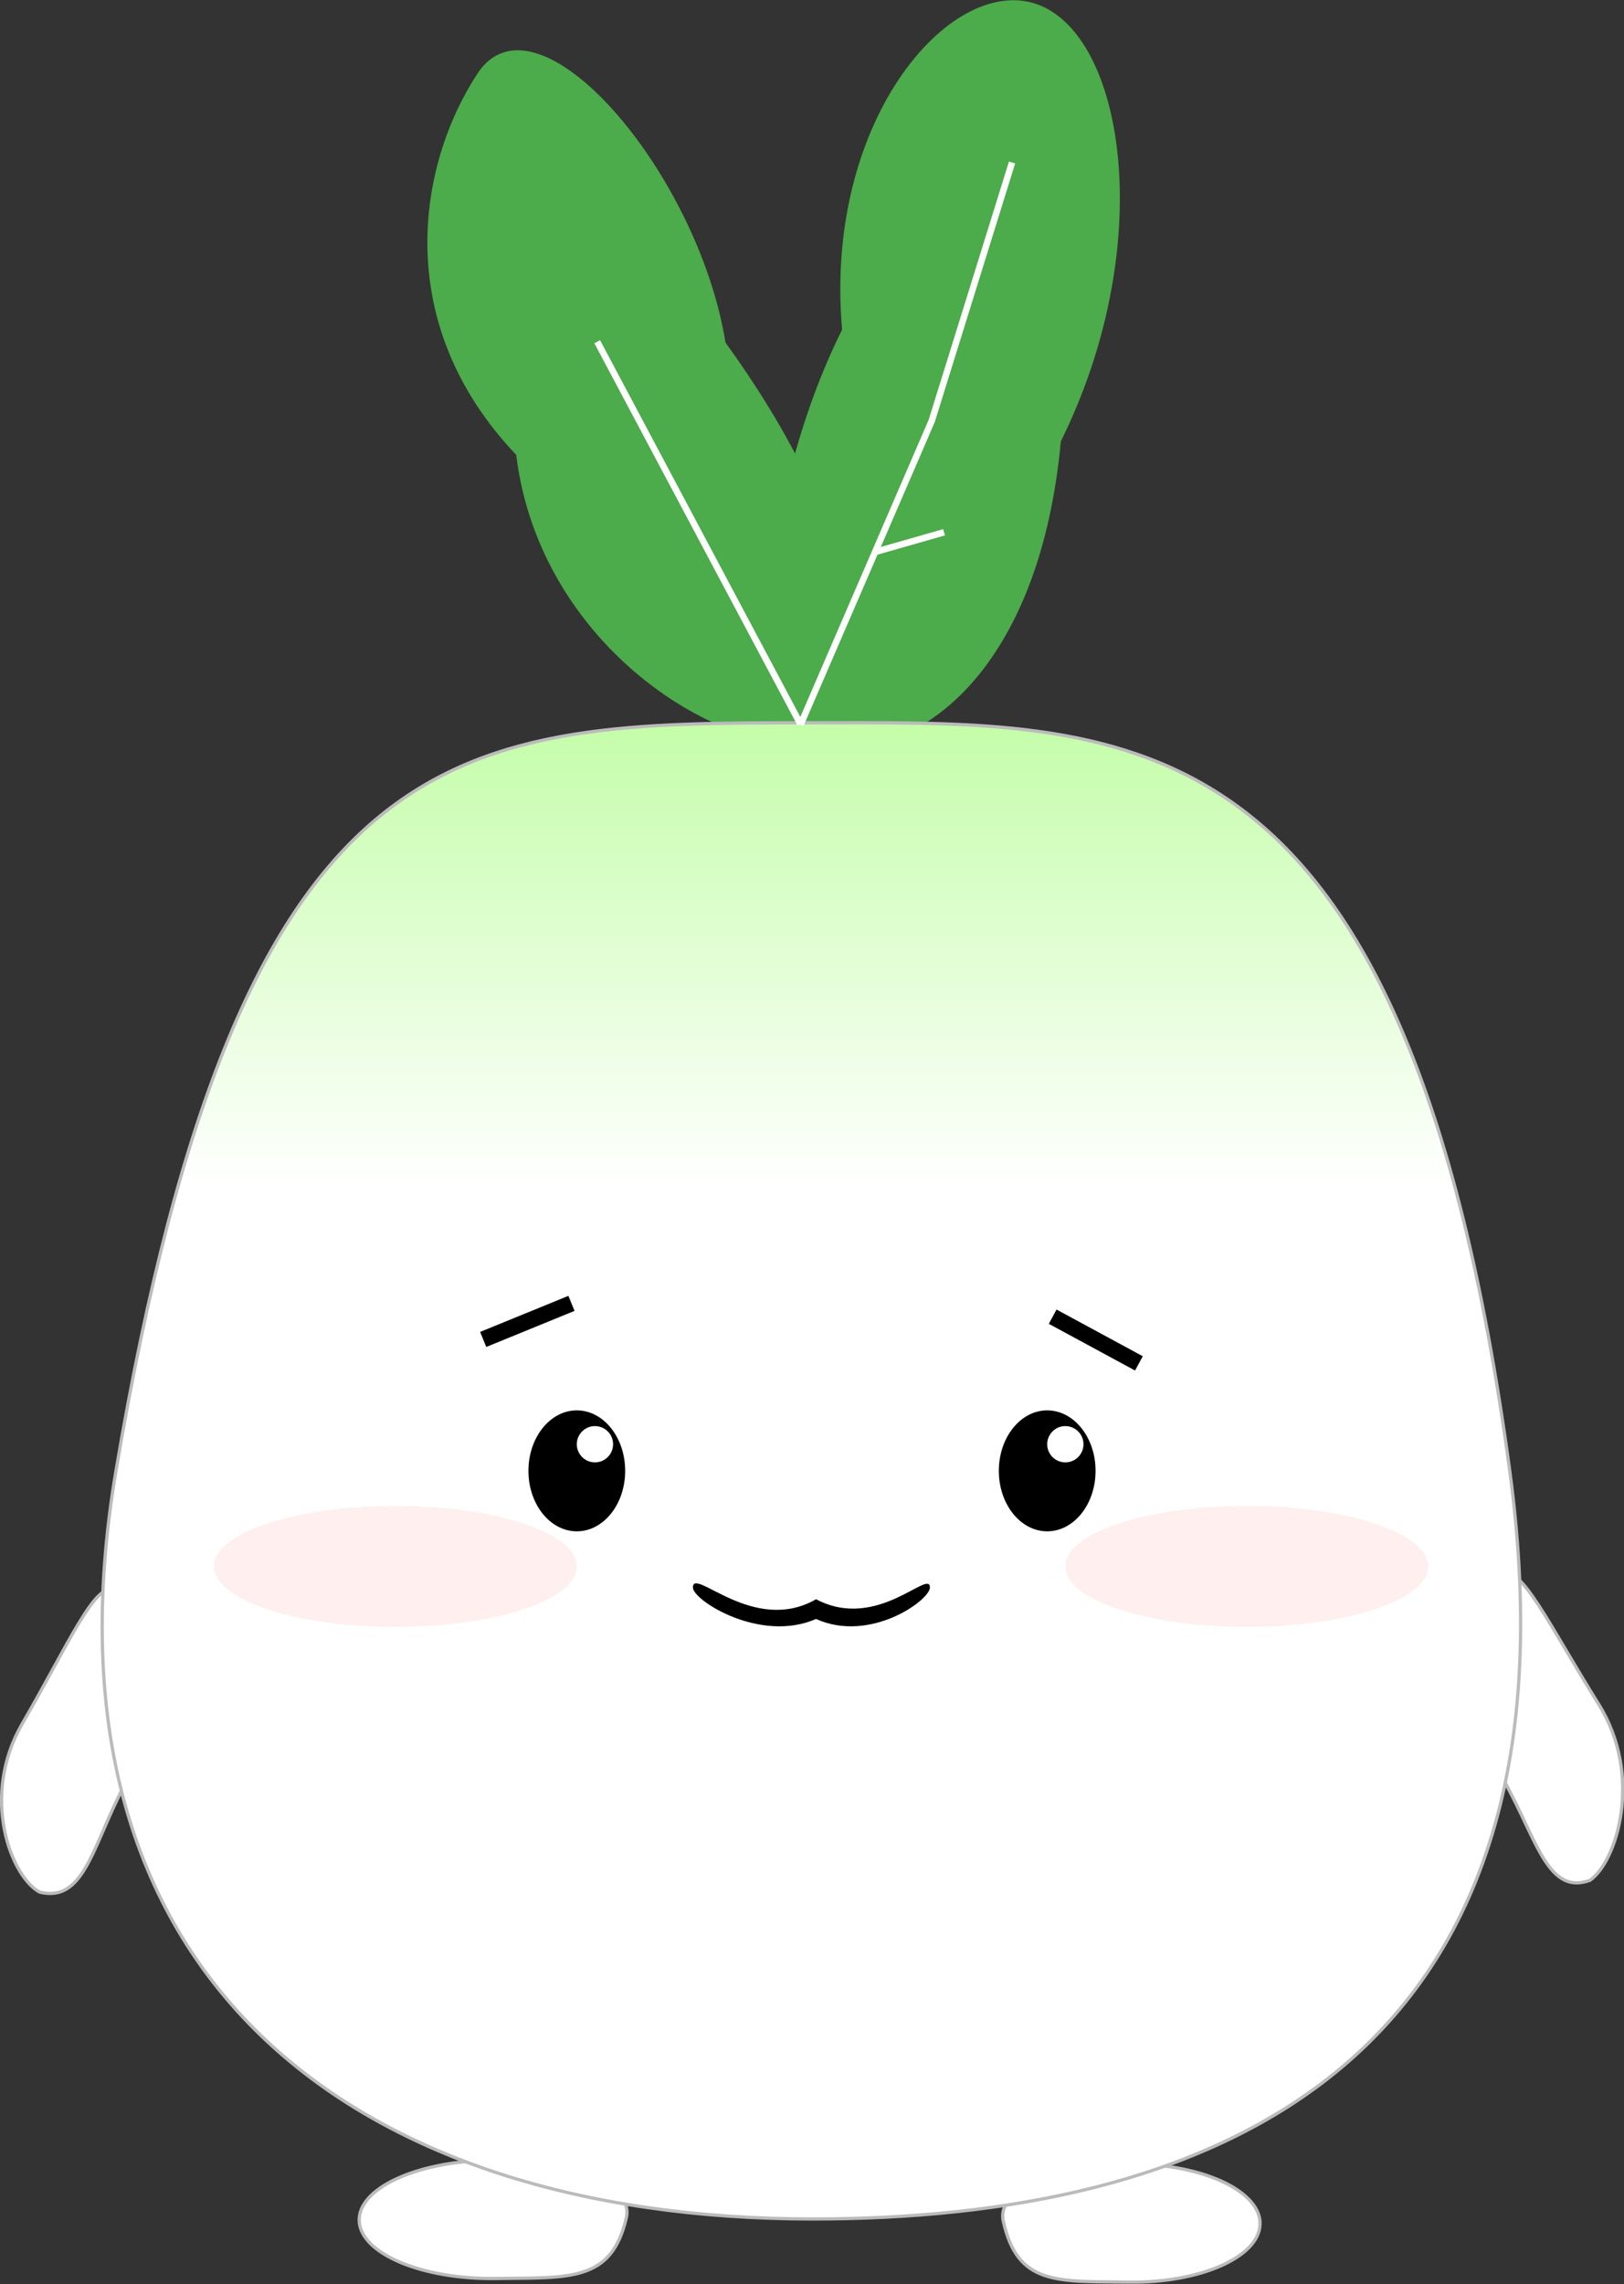 <svg width="500" height="703" viewBox="0 0 500 703" fill="none" xmlns="http://www.w3.org/2000/svg">
<rect x="0" y="0" width="500" height="703" fill="#333333" stroke="none"/>
<g clip-path="url(#clip0_42_272)">
<path d="M462.863 484.814C462.215 485.253 461.478 486.173 460.711 487.513C459.948 488.846 459.166 490.577 458.418 492.621C456.921 496.709 455.57 502.029 454.799 507.882C453.25 519.59 454.014 533.399 460.477 543.716C463.541 548.604 466.005 553.567 468.206 558.172C468.623 559.043 469.028 559.899 469.427 560.741C471.139 564.36 472.714 567.692 474.334 570.518C476.333 574.002 478.377 576.687 480.797 578.187C483.202 579.676 485.99 580.011 489.512 578.749C491.564 577.342 493.63 574.646 495.35 571.028C497.078 567.401 498.455 562.863 499.136 557.811C500.503 547.703 499.092 535.547 492.163 524.49C488.448 518.559 485.104 512.919 482.092 507.841L481.932 507.569C478.879 502.42 476.173 497.863 473.772 494.177C471.363 490.484 469.27 487.684 467.446 486.039C466.53 485.216 465.696 484.691 464.937 484.482C464.185 484.278 463.5 484.378 462.863 484.814Z" fill="white" stroke="#BBBBBB"/>
<path d="M158.931 140.007C166.159 199.175 222.715 233.631 252.957 228.754C271.118 201.063 261.011 157.508 223.362 105.424C214.854 52.761 165.162 -5.046 147.001 22.645C128.841 50.335 120.107 99.174 158.931 140.007Z" fill="#4CAB4A"/>
<path d="M326.616 135.841C320.408 202.509 287.075 230.356 259.268 230.356C225.984 230.356 233.687 152.716 259.268 101.465C253.512 35.839 294.055 -9.333 320.408 1.741C346.761 12.815 355.94 76.673 326.616 135.841Z" fill="#4CAB4A"/>
<path d="M34.973 489.583C35.656 489.944 36.454 490.759 37.303 491.973C38.149 493.183 39.033 494.773 39.897 496.668C41.623 500.454 43.259 505.443 44.331 510.998C46.476 522.111 46.358 535.45 40.237 545.979C37.337 550.964 35.051 555.964 33.02 560.603C32.637 561.478 32.264 562.338 31.896 563.183C30.317 566.824 28.863 570.175 27.341 573.045C25.464 576.579 23.498 579.356 21.094 581.024C18.707 582.681 15.869 583.265 12.207 582.383C10.039 581.225 7.799 578.827 5.862 575.51C3.922 572.185 2.295 567.956 1.354 563.161C-0.528 553.574 0.335 541.757 6.895 530.477C10.413 524.423 13.564 518.689 16.401 513.526L16.553 513.25C19.429 508.012 21.98 503.377 24.263 499.609C26.548 495.834 28.556 492.945 30.346 491.191C31.241 490.313 32.069 489.732 32.837 489.46C33.597 489.192 34.301 489.226 34.973 489.583Z" fill="white" stroke="#BBBBBB"/>
<path d="M110.598 683.682C110.728 686.158 111.979 688.515 114.159 690.663C116.342 692.807 119.446 694.736 123.256 696.34C130.876 699.55 141.285 701.463 152.674 701.307C154.305 701.284 155.886 701.27 157.416 701.258C161.239 701.225 164.747 701.195 167.954 701.039C172.443 700.815 176.325 700.339 179.634 699.252C182.939 698.168 185.671 696.474 187.862 693.812C190.056 691.15 191.717 687.506 192.86 682.509C193.447 679.948 192.566 677.558 190.532 675.406C188.492 673.246 185.302 671.333 181.306 669.754C173.317 666.593 162.172 664.78 150.781 664.937C139.392 665.093 129.197 667.286 121.922 670.7C118.284 672.405 115.384 674.412 113.429 676.616C111.474 678.82 110.47 681.206 110.598 683.682Z" fill="white" stroke="#BBBBBB"/>
<path d="M387.934 684.799C387.688 689.758 383.109 694.24 375.771 697.457C368.45 700.666 358.448 702.58 347.503 702.424C345.935 702.401 344.416 702.386 342.946 702.375C339.271 702.342 335.9 702.312 332.818 702.156C328.505 701.932 324.775 701.456 321.596 700.369C318.422 699.285 315.797 697.591 313.691 694.933C311.583 692.267 309.987 688.626 308.888 683.63C308.323 681.065 309.172 678.675 311.126 676.519C313.086 674.363 316.151 672.45 319.99 670.871C327.666 667.71 338.376 665.897 349.323 666.054C360.267 666.21 370.064 668.403 377.055 671.813C384.058 675.235 388.183 679.844 387.934 684.799Z" fill="white" stroke="#BBBBBB"/>
<path d="M464.829 452.751C477.461 546.325 453.127 603.864 411.017 638.019C368.893 672.185 308.939 682.986 250.264 682.986C179.767 682.986 119.527 664.434 80.215 626.396C40.91 588.362 22.493 530.819 35.699 452.755C55.19 337.536 81.732 279.987 116.92 251.228C152.105 222.472 195.972 222.464 250.264 222.464C252.641 222.464 255.009 222.461 257.371 222.457C303.402 222.387 346.43 222.322 382.066 248.959C419.531 276.96 448.868 334.505 464.829 452.751Z" fill="url(#paint0_linear_42_272)" stroke="#BBBBBB"/>
<path d="M177.587 471.333C185.812 471.333 192.479 462.999 192.479 452.718C192.479 442.437 185.812 434.103 177.587 434.103C169.363 434.103 162.695 442.437 162.695 452.718C162.695 462.999 169.363 471.333 177.587 471.333Z" fill="black"/>
<path d="M183.172 450.112C186.256 450.112 188.756 447.611 188.756 444.527C188.756 441.443 186.256 438.943 183.172 438.943C180.088 438.943 177.587 441.443 177.587 444.527C177.587 447.611 180.088 450.112 183.172 450.112Z" fill="white"/>
<path d="M322.413 471.333C330.637 471.333 337.305 462.999 337.305 452.718C337.305 442.437 330.637 434.103 322.413 434.103C314.188 434.103 307.521 442.437 307.521 452.718C307.521 462.999 314.188 471.333 322.413 471.333Z" fill="black"/>
<path d="M327.997 450.112C331.081 450.112 333.582 447.611 333.582 444.527C333.582 441.443 331.081 438.943 327.997 438.943C324.913 438.943 322.413 441.443 322.413 444.527C322.413 447.611 324.913 450.112 327.997 450.112Z" fill="white"/>
<path d="M286.299 488.63C286.299 492.547 267.87 505.823 251.252 498.31C233.991 505.823 213.328 492.547 213.328 488.63C213.328 482.063 231.943 503.328 251.252 492.234C270.104 502.211 286.299 482.666 286.299 488.63Z" fill="black"/>
<path d="M121.743 500.745C152.585 500.745 177.588 492.41 177.588 482.13C177.588 471.849 152.585 463.514 121.743 463.514C90.9 463.514 65.897 471.849 65.897 482.13C65.897 492.41 90.9 500.745 121.743 500.745Z" fill="#FF9595" fill-opacity="0.15"/>
<path d="M383.842 500.745C414.685 500.745 439.687 492.41 439.687 482.13C439.687 471.849 414.685 463.514 383.842 463.514C353 463.514 327.997 471.849 327.997 482.13C327.997 492.41 353 500.745 383.842 500.745Z" fill="#FF9595" fill-opacity="0.15"/>
<path d="M183.873 105.187L246.42 222.834" stroke="white" stroke-width="2"/>
<path d="M311.592 50.019L286.858 129.561L246.439 223.114" stroke="white" stroke-width="2"/>
<path d="M148.768 412.272L175.946 401.168" stroke="black" stroke-width="5"/>
<path d="M324.102 405.267L350.651 419.64" stroke="black" stroke-width="5"/>
<path d="M269.816 169.783L290.665 163.827" stroke="white" stroke-width="2"/>
</g>
<defs>
<linearGradient id="paint0_linear_42_272" x1="250.264" y1="222.278" x2="250.264" y2="683.172" gradientUnits="userSpaceOnUse">
<stop stop-color="#C4FDA9"/>
<stop offset="0.31" stop-color="white"/>
<stop offset="1" stop-color="white"/>
</linearGradient>
<clipPath id="clip0_42_272">
<rect width="500" height="702.904" fill="white"/>
</clipPath>
</defs>
</svg>
